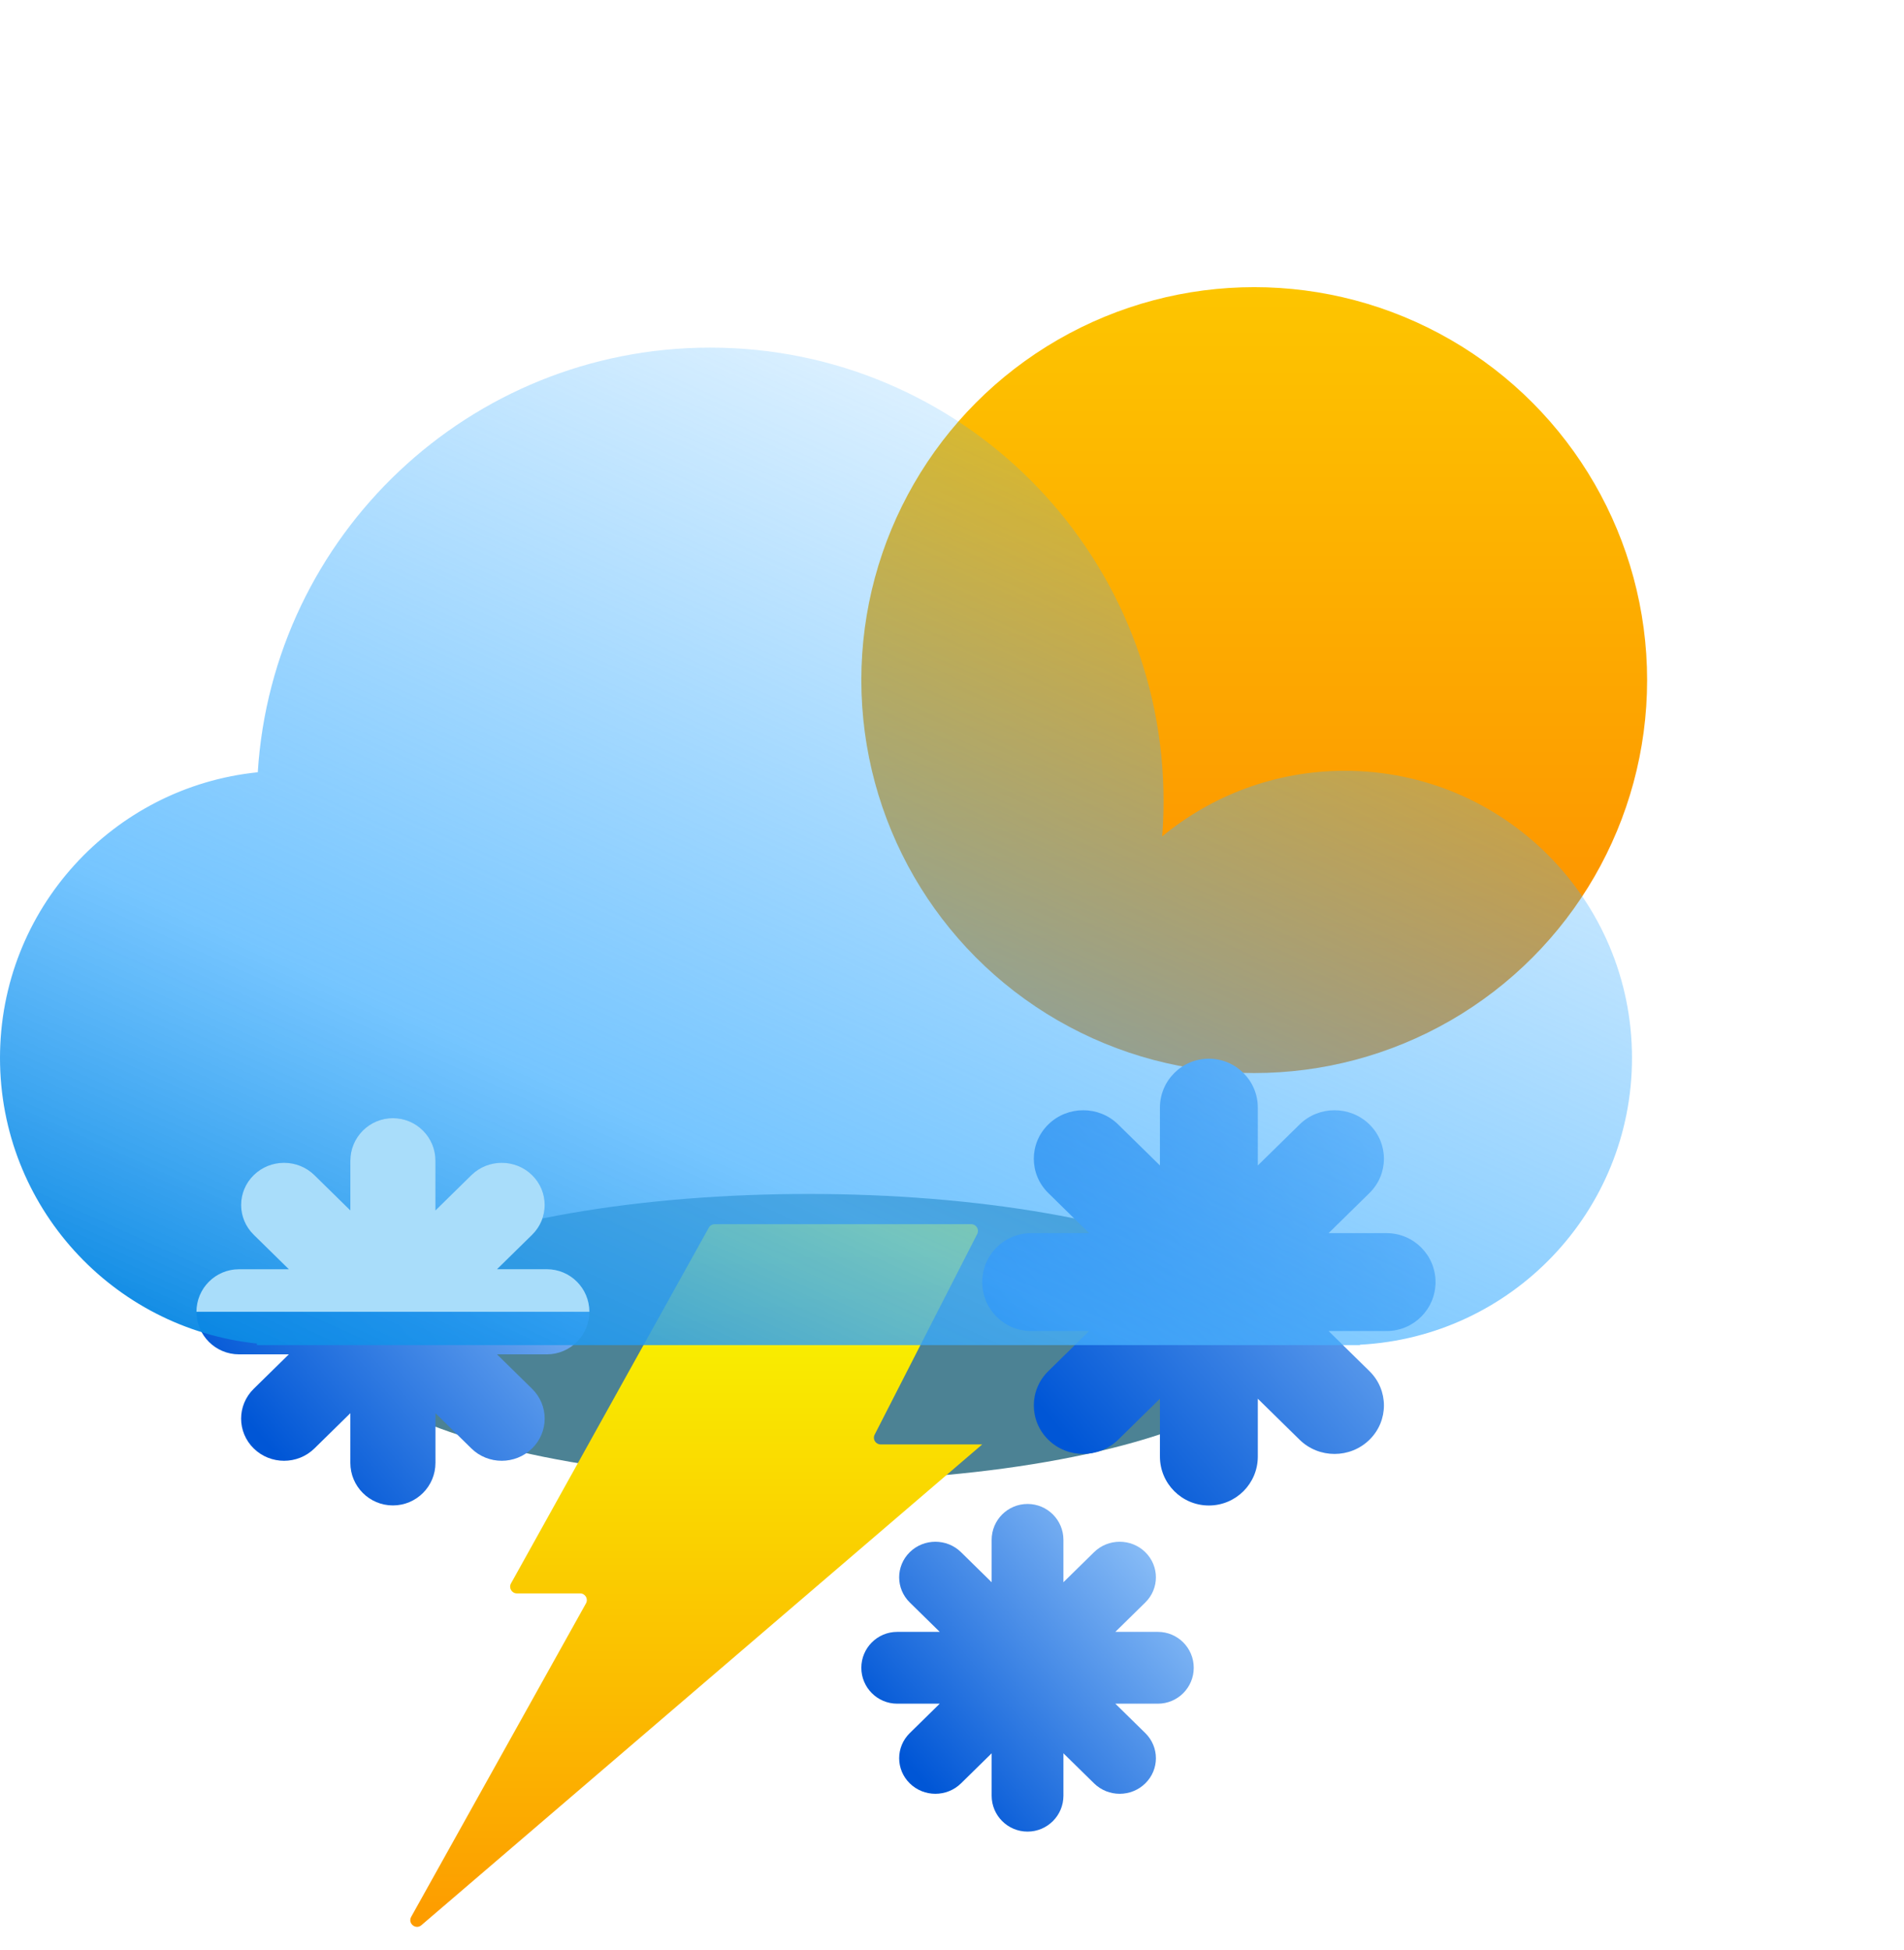 <svg width="126" height="129" viewBox="0 0 126 129" fill="none" xmlns="http://www.w3.org/2000/svg">
<g filter="url(#filter0_f_207_663)">
<ellipse cx="53.5" cy="88.5" rx="31.5" ry="9.5" fill="#004E67" fill-opacity="0.7"/>
</g>
<g filter="url(#filter1_ddi_207_663)">
<circle cx="84" cy="42" r="26" fill="url(#paint0_linear_207_663)"/>
</g>
<path fill-rule="evenodd" clip-rule="evenodd" d="M28.817 76.799C28.817 75.244 27.556 73.984 26.001 73.984C24.446 73.984 23.185 75.244 23.185 76.799V80.088L20.808 77.755C19.699 76.666 17.899 76.666 16.789 77.755C15.679 78.844 15.679 80.61 16.789 81.7L19.113 83.98H15.816C14.261 83.98 13 85.241 13 86.796C13 88.351 14.261 89.612 15.816 89.612H19.113L16.789 91.893C15.679 92.982 15.679 94.748 16.789 95.837C17.899 96.927 19.698 96.927 20.808 95.837L23.185 93.505V96.793C23.185 98.348 24.446 99.609 26.001 99.609C27.556 99.609 28.817 98.348 28.817 96.793V93.505L31.193 95.837C32.303 96.927 34.103 96.927 35.212 95.837C36.322 94.748 36.322 92.982 35.212 91.893L32.889 89.612H36.186C37.741 89.612 39.002 88.351 39.002 86.796C39.002 85.241 37.741 83.98 36.186 83.98H32.889L35.212 81.7C36.322 80.61 36.322 78.844 35.212 77.755C34.103 76.666 32.303 76.666 31.193 77.755L28.817 80.088V76.799Z" fill="url(#paint1_linear_207_663)"/>
<path fill-rule="evenodd" clip-rule="evenodd" d="M83.238 73.289C83.238 71.5 81.788 70.05 79.999 70.05C78.21 70.05 76.76 71.5 76.76 73.289V77.114L73.995 74.401C72.719 73.147 70.649 73.147 69.372 74.401C68.095 75.654 68.095 77.685 69.372 78.938L72.076 81.592H68.239C66.45 81.592 65 83.042 65 84.831C65 86.62 66.45 88.07 68.239 88.07H72.075L69.372 90.724C68.095 91.977 68.095 94.009 69.372 95.262C70.648 96.515 72.718 96.515 73.995 95.262L76.76 92.548V96.374C76.76 98.163 78.21 99.613 79.999 99.613C81.788 99.613 83.238 98.163 83.238 96.374V92.548L86.003 95.262C87.28 96.515 89.35 96.515 90.626 95.262C91.903 94.009 91.903 91.977 90.626 90.724L87.922 88.07H91.759C93.548 88.07 94.998 86.62 94.998 84.831C94.998 83.042 93.548 81.592 91.759 81.592H87.922L90.626 78.938C91.903 77.685 91.903 75.654 90.626 74.401C89.349 73.147 87.279 73.147 86.003 74.401L83.238 77.114V73.289Z" fill="url(#paint2_linear_207_663)"/>
<path fill-rule="evenodd" clip-rule="evenodd" d="M70.374 101.886C70.374 100.574 69.311 99.511 67.999 99.511C66.687 99.511 65.624 100.574 65.624 101.886V104.691L63.596 102.701C62.66 101.782 61.142 101.782 60.206 102.701C59.27 103.62 59.27 105.11 60.206 106.029L62.189 107.975H59.375C58.063 107.975 57 109.039 57 110.35C57 111.662 58.063 112.726 59.375 112.726H62.188L60.206 114.672C59.27 115.591 59.27 117.08 60.206 117.999C61.142 118.918 62.66 118.918 63.596 117.999L65.624 116.009V118.815C65.624 120.126 66.687 121.19 67.999 121.19C69.311 121.19 70.374 120.126 70.374 118.815V116.009L72.402 117.999C73.338 118.918 74.856 118.918 75.792 117.999C76.728 117.08 76.728 115.591 75.792 114.672L73.809 112.726H76.623C77.935 112.726 78.998 111.662 78.998 110.35C78.998 109.039 77.935 107.975 76.623 107.975H73.809L75.792 106.029C76.728 105.11 76.728 103.62 75.792 102.701C74.856 101.782 73.338 101.782 72.401 102.701L70.374 104.691V101.886Z" fill="url(#paint3_linear_207_663)"/>
<path d="M33.816 104.769L46.907 81.228C46.985 81.087 47.134 81 47.295 81H64.275C64.606 81 64.821 81.35 64.67 81.646L57.881 94.926C57.73 95.221 57.944 95.571 58.276 95.571H65L27.887 127.383C27.511 127.705 26.969 127.262 27.211 126.829L38.778 106.089C38.943 105.793 38.729 105.429 38.39 105.429H34.204C33.866 105.429 33.652 105.065 33.816 104.769Z" fill="url(#paint4_linear_207_663)"/>
<g filter="url(#filter2_bi_207_663)">
<path fill-rule="evenodd" clip-rule="evenodd" d="M77 51C77 51.788 76.97 52.569 76.91 53.342C80.195 50.63 84.407 49 89 49C99.493 49 108 57.507 108 68C108 78.158 100.029 86.454 90 86.974V87H89H19H17V86.896C7.447 85.897 0 77.818 0 68C0 58.162 7.478 50.07 17.059 49.098C18.041 33.416 31.07 21 47 21C63.569 21 77 34.431 77 51Z" fill="url(#paint5_linear_207_663)"/>
</g>
<path fill-rule="evenodd" clip-rule="evenodd" d="M39.002 86.795H13C13.001 85.24 14.261 83.98 15.816 83.98H19.113L16.789 81.7C15.679 80.61 15.679 78.844 16.789 77.755C17.899 76.666 19.699 76.666 20.808 77.755L23.185 80.088V76.799C23.185 75.244 24.446 73.984 26.001 73.984C27.556 73.984 28.817 75.244 28.817 76.799V80.088L31.193 77.755C32.303 76.666 34.103 76.666 35.212 77.755C36.322 78.844 36.322 80.61 35.212 81.7L32.889 83.98H36.186C37.741 83.98 39.002 85.24 39.002 86.795Z" fill="#A9DDFA"/>
<defs>
<filter id="filter0_f_207_663" x="0" y="57" width="107" height="63" filterUnits="userSpaceOnUse" color-interpolation-filters="sRGB">
<feFlood flood-opacity="0" result="BackgroundImageFix"/>
<feBlend mode="normal" in="SourceGraphic" in2="BackgroundImageFix" result="shape"/>
<feGaussianBlur stdDeviation="11" result="effect1_foregroundBlur_207_663"/>
</filter>
<filter id="filter1_ddi_207_663" x="42" y="0" width="84" height="84" filterUnits="userSpaceOnUse" color-interpolation-filters="sRGB">
<feFlood flood-opacity="0" result="BackgroundImageFix"/>
<feColorMatrix in="SourceAlpha" type="matrix" values="0 0 0 0 0 0 0 0 0 0 0 0 0 0 0 0 0 0 127 0" result="hardAlpha"/>
<feOffset/>
<feGaussianBlur stdDeviation="8"/>
<feComposite in2="hardAlpha" operator="out"/>
<feColorMatrix type="matrix" values="0 0 0 0 0.992 0 0 0 0 0.774 0 0 0 0 0 0 0 0 1 0"/>
<feBlend mode="normal" in2="BackgroundImageFix" result="effect1_dropShadow_207_663"/>
<feColorMatrix in="SourceAlpha" type="matrix" values="0 0 0 0 0 0 0 0 0 0 0 0 0 0 0 0 0 0 127 0" result="hardAlpha"/>
<feOffset/>
<feGaussianBlur stdDeviation="5.5"/>
<feComposite in2="hardAlpha" operator="out"/>
<feColorMatrix type="matrix" values="0 0 0 0 0.992 0 0 0 0 0.773 0 0 0 0 0 0 0 0 0.45 0"/>
<feBlend mode="normal" in2="effect1_dropShadow_207_663" result="effect2_dropShadow_207_663"/>
<feBlend mode="normal" in="SourceGraphic" in2="effect2_dropShadow_207_663" result="shape"/>
<feColorMatrix in="SourceAlpha" type="matrix" values="0 0 0 0 0 0 0 0 0 0 0 0 0 0 0 0 0 0 127 0" result="hardAlpha"/>
<feOffset dx="-1" dy="3"/>
<feGaussianBlur stdDeviation="2.5"/>
<feComposite in2="hardAlpha" operator="arithmetic" k2="-1" k3="1"/>
<feColorMatrix type="matrix" values="0 0 0 0 1 0 0 0 0 0.9 0 0 0 0 0 0 0 0 0.35 0"/>
<feBlend mode="normal" in2="shape" result="effect3_innerShadow_207_663"/>
</filter>
<filter id="filter2_bi_207_663" x="-7" y="14" width="122" height="80" filterUnits="userSpaceOnUse" color-interpolation-filters="sRGB">
<feFlood flood-opacity="0" result="BackgroundImageFix"/>
<feGaussianBlur in="BackgroundImageFix" stdDeviation="3.5"/>
<feComposite in2="SourceAlpha" operator="in" result="effect1_backgroundBlur_207_663"/>
<feBlend mode="normal" in="SourceGraphic" in2="effect1_backgroundBlur_207_663" result="shape"/>
<feColorMatrix in="SourceAlpha" type="matrix" values="0 0 0 0 0 0 0 0 0 0 0 0 0 0 0 0 0 0 127 0" result="hardAlpha"/>
<feOffset dy="2"/>
<feGaussianBlur stdDeviation="4"/>
<feComposite in2="hardAlpha" operator="arithmetic" k2="-1" k3="1"/>
<feColorMatrix type="matrix" values="0 0 0 0 0 0 0 0 0 0.82 0 0 0 0 1 0 0 0 0.25 0"/>
<feBlend mode="normal" in2="shape" result="effect2_innerShadow_207_663"/>
</filter>
<linearGradient id="paint0_linear_207_663" x1="84" y1="16" x2="84" y2="68" gradientUnits="userSpaceOnUse">
<stop stop-color="#FDC500"/>
<stop offset="1" stop-color="#FD8900"/>
</linearGradient>
<linearGradient id="paint1_linear_207_663" x1="16.712" y1="94.423" x2="41.107" y2="73.53" gradientUnits="userSpaceOnUse">
<stop stop-color="#0056D6"/>
<stop offset="1" stop-color="#ADD8FF"/>
</linearGradient>
<linearGradient id="paint2_linear_207_663" x1="69.282" y1="93.63" x2="97.426" y2="69.526" gradientUnits="userSpaceOnUse">
<stop stop-color="#0056D6"/>
<stop offset="1" stop-color="#ADD8FF"/>
</linearGradient>
<linearGradient id="paint3_linear_207_663" x1="60.14" y1="116.802" x2="80.778" y2="99.127" gradientUnits="userSpaceOnUse">
<stop stop-color="#0056D6"/>
<stop offset="1" stop-color="#ADD8FF"/>
</linearGradient>
<linearGradient id="paint4_linear_207_663" x1="45.5" y1="81" x2="45.5" y2="129" gradientUnits="userSpaceOnUse">
<stop stop-color="#F8FD00"/>
<stop offset="1" stop-color="#FD9800"/>
</linearGradient>
<linearGradient id="paint5_linear_207_663" x1="56" y1="110.5" x2="96.5" y2="21" gradientUnits="userSpaceOnUse">
<stop stop-color="#0082DF"/>
<stop offset="0.3" stop-color="#48B2FF" stop-opacity="0.75"/>
<stop offset="1" stop-color="#3BADFF" stop-opacity="0"/>
</linearGradient>
</defs>
</svg>
